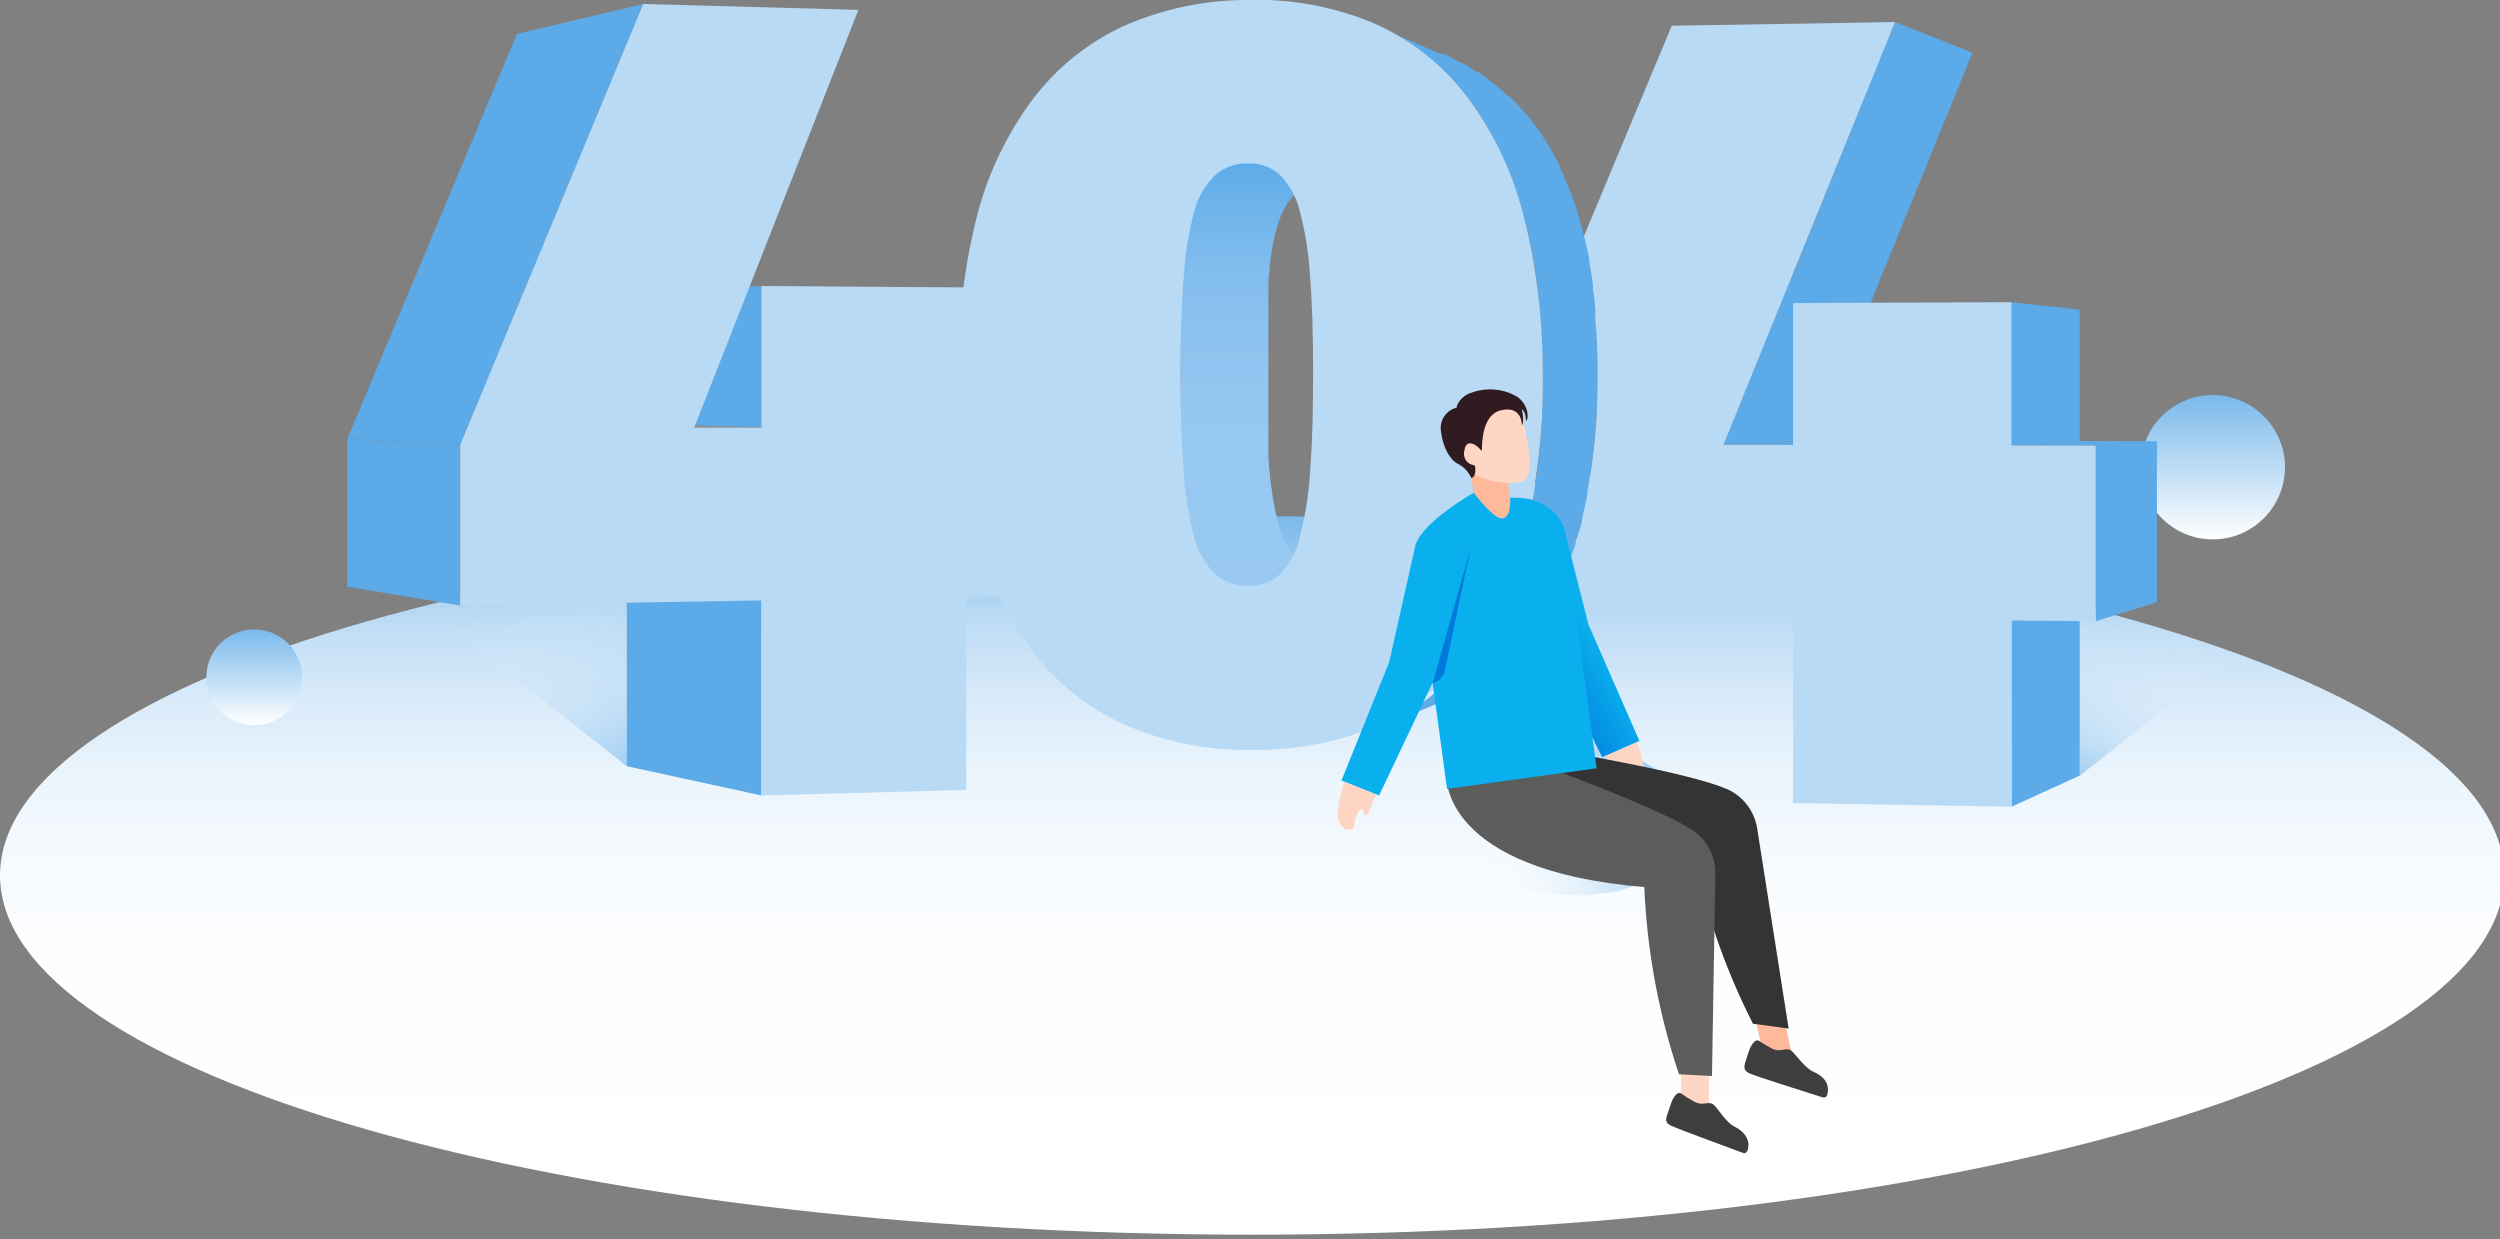 <?xml version="1.0" standalone="no"?><!DOCTYPE svg PUBLIC "-//W3C//DTD SVG 1.1//EN" "http://www.w3.org/Graphics/SVG/1.1/DTD/svg11.dtd"><svg height="118" node-id="1" sillyvg="true" template-height="118" template-width="238" version="1.1" viewBox="0 0 238 118" width="238" xmlns="http://www.w3.org/2000/svg" xmlns:xlink="http://www.w3.org/1999/xlink"><rect x="0" y="0" width="238" height="118" fill="#808080" stroke="none"/><defs node-id="118"><linearGradient gradientUnits="userSpaceOnUse" id="未命名的渐变_217" node-id="5" spreadMethod="pad" x1="119.2" x2="119.2" y1="117.54" y2="49.14"><stop offset="0" stop-color="#ffffff"></stop><stop offset="0.38" stop-color="#fdfeff"></stop><stop offset="0.53" stop-color="#f6fafe"></stop><stop offset="0.65" stop-color="#e9f4fc"></stop><stop offset="0.75" stop-color="#d8eaf9"></stop><stop offset="0.84" stop-color="#c1def6"></stop><stop offset="0.91" stop-color="#a4cff1"></stop><stop offset="0.98" stop-color="#83beec"></stop><stop offset="1" stop-color="#7ab9eb"></stop></linearGradient><linearGradient gradientUnits="userSpaceOnUse" id="未命名的渐变_16" node-id="15" spreadMethod="pad" x1="57.36" x2="49.35" y1="73.88" y2="54.06"><stop offset="0" stop-color="#5caae8" stop-opacity="0.5"></stop><stop offset="0.29" stop-color="#99caf1" stop-opacity="0.31"></stop><stop offset="0.6" stop-color="#d0e7f8" stop-opacity="0.14"></stop><stop offset="0.85" stop-color="#f2f8fd" stop-opacity="0.04"></stop><stop offset="1" stop-color="#ffffff" stop-opacity="0"></stop></linearGradient><linearGradient gradientUnits="userSpaceOnUse" id="未命名的渐变_16-2" node-id="21" spreadMethod="pad" x1="198.73" x2="205.85" y1="74.19" y2="58.92"><stop offset="0" stop-color="#5caae8" stop-opacity="0.5"></stop><stop offset="0.29" stop-color="#99caf1" stop-opacity="0.31"></stop><stop offset="0.6" stop-color="#d0e7f8" stop-opacity="0.14"></stop><stop offset="0.85" stop-color="#f2f8fd" stop-opacity="0.04"></stop><stop offset="1" stop-color="#ffffff" stop-opacity="0"></stop></linearGradient><linearGradient gradientUnits="userSpaceOnUse" id="未命名的渐变_19" node-id="22" spreadMethod="pad" x1="24.2" x2="24.2" y1="69.04" y2="59.93"><stop offset="0" stop-color="#ffffff"></stop><stop offset="1" stop-color="#7ab9eb"></stop></linearGradient><linearGradient gradientUnits="userSpaceOnUse" id="未命名的渐变_19-2" node-id="25" spreadMethod="pad" x1="210.66" x2="210.66" y1="51.35" y2="37.61"><stop offset="0" stop-color="#ffffff"></stop><stop offset="1" stop-color="#7ab9eb"></stop></linearGradient><linearGradient gradientTransform="matrix(0 1.05 -1.45 0 308.3 -50.98)" gradientUnits="userSpaceOnUse" id="未命名的渐变_14" node-id="26" spreadMethod="pad" x1="121.31" x2="123.07" y1="104.87" y2="115.69"><stop offset="0" stop-color="#5caae8" stop-opacity="0.5"></stop><stop offset="1" stop-color="#ffffff" stop-opacity="0"></stop></linearGradient><linearGradient gradientUnits="userSpaceOnUse" id="未命名的渐变_23" node-id="29" spreadMethod="pad" x1="-7761.811" x2="-7740.533" y1="1335.339" y2="1335.339"><stop offset="0" stop-color="#e4e5e6"></stop><stop offset="1" stop-color="#919396"></stop></linearGradient><linearGradient gradientUnits="userSpaceOnUse" id="未命名的渐变_248" node-id="32" spreadMethod="pad" x1="-4456.872" x2="-4456.872" y1="3436.257" y2="3456.576"><stop offset="0" stop-color="#5caae8"></stop><stop offset="0.09" stop-color="#6cb2ea"></stop><stop offset="0.25" stop-color="#80bced"></stop><stop offset="0.43" stop-color="#8ec3ef"></stop><stop offset="0.64" stop-color="#96c8f1"></stop><stop offset="1" stop-color="#99c9f1"></stop></linearGradient><linearGradient gradientUnits="userSpaceOnUse" id="未命名的渐变_248-2" node-id="39" spreadMethod="pad" x1="-4456.872" x2="-4456.872" y1="3173.231" y2="3186.718"><stop offset="0" stop-color="#5caae8"></stop><stop offset="0.09" stop-color="#6cb2ea"></stop><stop offset="0.25" stop-color="#80bced"></stop><stop offset="0.43" stop-color="#8ec3ef"></stop><stop offset="0.64" stop-color="#96c8f1"></stop><stop offset="1" stop-color="#99c9f1"></stop></linearGradient><linearGradient gradientUnits="userSpaceOnUse" id="未命名的渐变_23-2" node-id="40" spreadMethod="pad" x1="-6750.554" x2="-6731.753" y1="1324.242" y2="1324.242"><stop offset="0" stop-color="#e4e5e6"></stop><stop offset="1" stop-color="#919396"></stop></linearGradient><linearGradient gradientUnits="userSpaceOnUse" id="未命名的渐变_248-3" node-id="41" spreadMethod="pad" x1="-3667.602" x2="-3667.602" y1="3515.106" y2="3530.854"><stop offset="0" stop-color="#5caae8"></stop><stop offset="0.09" stop-color="#6cb2ea"></stop><stop offset="0.25" stop-color="#80bced"></stop><stop offset="0.43" stop-color="#8ec3ef"></stop><stop offset="0.64" stop-color="#96c8f1"></stop><stop offset="1" stop-color="#99c9f1"></stop></linearGradient><linearGradient gradientUnits="userSpaceOnUse" id="未命名的渐变_248-4" node-id="42" spreadMethod="pad" x1="-10349.699" x2="-10349.699" y1="7214.852" y2="7256.877"><stop offset="0" stop-color="#5caae8"></stop><stop offset="0.09" stop-color="#6cb2ea"></stop><stop offset="0.25" stop-color="#80bced"></stop><stop offset="0.43" stop-color="#8ec3ef"></stop><stop offset="0.64" stop-color="#96c8f1"></stop><stop offset="1" stop-color="#99c9f1"></stop></linearGradient><linearGradient gradientUnits="userSpaceOnUse" id="未命名的渐变_234" node-id="43" spreadMethod="pad" x1="-20801.645" x2="-20801.645" y1="11246.942" y2="11322.478"><stop offset="0" stop-color="#b8daf5"></stop><stop offset="0.04" stop-color="#beddf6"></stop><stop offset="0.2" stop-color="#d2e7f9"></stop><stop offset="0.39" stop-color="#e0eefb"></stop><stop offset="0.62" stop-color="#e8f3fd"></stop><stop offset="1" stop-color="#ebf4fd"></stop></linearGradient><linearGradient gradientUnits="userSpaceOnUse" id="未命名的渐变_248-5" node-id="50" spreadMethod="pad" x1="-5177.869" x2="-5177.869" y1="1324.324" y2="1324.691"><stop offset="0" stop-color="#5caae8"></stop><stop offset="0.09" stop-color="#6cb2ea"></stop><stop offset="0.25" stop-color="#80bced"></stop><stop offset="0.43" stop-color="#8ec3ef"></stop><stop offset="0.64" stop-color="#96c8f1"></stop><stop offset="1" stop-color="#99c9f1"></stop></linearGradient><linearGradient gradientUnits="userSpaceOnUse" id="未命名的渐变_248-6" node-id="51" spreadMethod="pad" x1="-8609.876" x2="-8609.876" y1="6972.45" y2="7015.02"><stop offset="0" stop-color="#5caae8"></stop><stop offset="0.09" stop-color="#6cb2ea"></stop><stop offset="0.25" stop-color="#80bced"></stop><stop offset="0.43" stop-color="#8ec3ef"></stop><stop offset="0.64" stop-color="#96c8f1"></stop><stop offset="1" stop-color="#99c9f1"></stop></linearGradient><linearGradient gradientUnits="userSpaceOnUse" id="未命名的渐变_248-7" node-id="52" spreadMethod="pad" x1="-1999.188" x2="-1999.188" y1="3470.313" y2="3495.96"><stop offset="0" stop-color="#5caae8"></stop><stop offset="0.09" stop-color="#6cb2ea"></stop><stop offset="0.25" stop-color="#80bced"></stop><stop offset="0.43" stop-color="#8ec3ef"></stop><stop offset="0.64" stop-color="#96c8f1"></stop><stop offset="1" stop-color="#99c9f1"></stop></linearGradient><linearGradient gradientUnits="userSpaceOnUse" id="未命名的渐变_248-8" node-id="53" spreadMethod="pad" x1="-1999.188" x2="-1999.188" y1="3199.102" y2="3212.764"><stop offset="0" stop-color="#5caae8"></stop><stop offset="0.09" stop-color="#6cb2ea"></stop><stop offset="0.25" stop-color="#80bced"></stop><stop offset="0.43" stop-color="#8ec3ef"></stop><stop offset="0.64" stop-color="#96c8f1"></stop><stop offset="1" stop-color="#99c9f1"></stop></linearGradient><linearGradient gradientUnits="userSpaceOnUse" id="未命名的渐变_248-9" node-id="54" spreadMethod="pad" x1="-1753.175" x2="-1753.175" y1="3699.495" y2="3716.532"><stop offset="0" stop-color="#5caae8"></stop><stop offset="0.09" stop-color="#6cb2ea"></stop><stop offset="0.25" stop-color="#80bced"></stop><stop offset="0.43" stop-color="#8ec3ef"></stop><stop offset="0.64" stop-color="#96c8f1"></stop><stop offset="1" stop-color="#99c9f1"></stop></linearGradient><linearGradient gradientUnits="userSpaceOnUse" id="未命名的渐变_248-10" node-id="55" spreadMethod="pad" x1="-4822.93" x2="-4822.93" y1="1314.197" y2="1314.635"><stop offset="0" stop-color="#5caae8"></stop><stop offset="0.09" stop-color="#6cb2ea"></stop><stop offset="0.25" stop-color="#80bced"></stop><stop offset="0.43" stop-color="#8ec3ef"></stop><stop offset="0.64" stop-color="#96c8f1"></stop><stop offset="1" stop-color="#99c9f1"></stop></linearGradient><linearGradient gradientUnits="userSpaceOnUse" id="未命名的渐变_234-2" node-id="56" spreadMethod="pad" x1="-21615.275" x2="-21615.275" y1="11297.144" y2="11371.922"><stop offset="0" stop-color="#b8daf5"></stop><stop offset="0.04" stop-color="#beddf6"></stop><stop offset="0.2" stop-color="#d2e7f9"></stop><stop offset="0.39" stop-color="#e0eefb"></stop><stop offset="0.62" stop-color="#e8f3fd"></stop><stop offset="1" stop-color="#ebf4fd"></stop></linearGradient><linearGradient gradientUnits="userSpaceOnUse" id="未命名的渐变_248-11" node-id="57" spreadMethod="pad" x1="126.44" x2="126.44" y1="54.09" y2="53.73"><stop offset="0" stop-color="#5caae8"></stop><stop offset="0.09" stop-color="#6cb2ea"></stop><stop offset="0.25" stop-color="#80bced"></stop><stop offset="0.43" stop-color="#8ec3ef"></stop><stop offset="0.64" stop-color="#96c8f1"></stop><stop offset="1" stop-color="#99c9f1"></stop></linearGradient><linearGradient gradientUnits="userSpaceOnUse" id="未命名的渐变_248-12" node-id="58" spreadMethod="pad" x1="119.91" x2="119.91" y1="15.17" y2="55.93"><stop offset="0" stop-color="#5caae8"></stop><stop offset="0.09" stop-color="#6cb2ea"></stop><stop offset="0.25" stop-color="#80bced"></stop><stop offset="0.43" stop-color="#8ec3ef"></stop><stop offset="0.64" stop-color="#96c8f1"></stop><stop offset="1" stop-color="#99c9f1"></stop></linearGradient><linearGradient gradientUnits="userSpaceOnUse" id="未命名的渐变_248-13" node-id="59" spreadMethod="pad" x1="127.26" x2="127.26" y1="53.73" y2="53.68"><stop offset="0" stop-color="#5caae8"></stop><stop offset="0.09" stop-color="#6cb2ea"></stop><stop offset="0.25" stop-color="#80bced"></stop><stop offset="0.43" stop-color="#8ec3ef"></stop><stop offset="0.64" stop-color="#96c8f1"></stop><stop offset="1" stop-color="#99c9f1"></stop></linearGradient><linearGradient gradientUnits="userSpaceOnUse" id="未命名的渐变_23-3" node-id="60" spreadMethod="pad" x1="-1555.656" x2="-1550.314" y1="2401.571" y2="2401.571"><stop offset="0" stop-color="#e4e5e6"></stop><stop offset="1" stop-color="#919396"></stop></linearGradient><linearGradient gradientUnits="userSpaceOnUse" id="未命名的渐变_23-4" node-id="61" spreadMethod="pad" x1="-1780.71" x2="-1774.869" y1="2167.179" y2="2167.179"><stop offset="0" stop-color="#e4e5e6"></stop><stop offset="1" stop-color="#919396"></stop></linearGradient><linearGradient gradientUnits="userSpaceOnUse" id="未命名的渐变_248-14" node-id="62" spreadMethod="pad" x1="-7754.925" x2="-7754.925" y1="10796.684" y2="10864.51"><stop offset="0" stop-color="#5caae8"></stop><stop offset="0.09" stop-color="#6cb2ea"></stop><stop offset="0.25" stop-color="#80bced"></stop><stop offset="0.43" stop-color="#8ec3ef"></stop><stop offset="0.64" stop-color="#96c8f1"></stop><stop offset="1" stop-color="#99c9f1"></stop></linearGradient><linearGradient gradientUnits="userSpaceOnUse" id="未命名的渐变_234-3" node-id="63" spreadMethod="pad" x1="-20869.012" x2="-20869.012" y1="11395.66" y2="11467.172"><stop offset="0" stop-color="#b8daf5"></stop><stop offset="0.04" stop-color="#beddf6"></stop><stop offset="0.2" stop-color="#d2e7f9"></stop><stop offset="0.39" stop-color="#e0eefb"></stop><stop offset="0.62" stop-color="#e8f3fd"></stop><stop offset="1" stop-color="#ebf4fd"></stop></linearGradient><linearGradient gradientTransform="matrix(-1 0.03 0.03 1 1675.98 -20.44)" gradientUnits="userSpaceOnUse" id="未命名的渐变_18" node-id="64" spreadMethod="pad" x1="1531.31" x2="1524.51" y1="40.08" y2="36.4"><stop offset="0" stop-color="#007adc"></stop><stop offset="1" stop-color="#0ab0ed"></stop></linearGradient><linearGradient gradientUnits="userSpaceOnUse" id="未命名的渐变_18-2" node-id="67" spreadMethod="pad" x1="-135.83" x2="-109.49" y1="71.58" y2="56.37"><stop offset="0" stop-color="#007adc"></stop><stop offset="1" stop-color="#0ab0ed"></stop></linearGradient></defs><g node-id="543"><path d="M 238.40 83.34 C 238.40 102.23 185.03 117.54 119.20 117.54 C 53.37 117.54 0.00 102.23 0.00 83.34 C -0.00 64.45 53.37 49.14 119.20 49.14 C 185.03 49.14 238.40 64.45 238.40 83.34 Z" fill="url(#未命名的渐变_217)" fill-rule="nonzero" group-id="1" node-id="459" stroke="none" target-height="68.4" target-width="238.4" target-x="0" target-y="49.14"></path><path d="M 59.67 53.70 C 52.76 54.85 46.29 56.19 40.34 57.70 L 59.67 72.95 Z" fill="url(#未命名的渐变_16)" fill-rule="nonzero" group-id="1" node-id="461" stroke="none" target-height="19.25" target-width="19.33" target-x="40.34" target-y="53.7"></path><path d="M 198.00 57.67 L 198.00 73.84 L 212.81 62.15 C 208.34 60.54 203.38 59.00 198.00 57.67 Z" fill="url(#未命名的渐变_16-2)" fill-rule="nonzero" group-id="1" node-id="463" stroke="none" target-height="16.17" target-width="14.81" target-x="198" target-y="57.67"></path><path d="M 28.76 64.48 C 28.76 67.00 26.72 69.04 24.20 69.04 C 21.68 69.04 19.64 67.00 19.64 64.48 C 19.64 61.96 21.68 59.92 24.20 59.92 C 26.72 59.92 28.76 61.96 28.76 64.48 Z" fill="url(#未命名的渐变_19)" fill-rule="nonzero" group-id="1" node-id="465" stroke="none" target-height="9.12" target-width="9.12" target-x="19.64" target-y="59.92"></path><path d="M 217.53 44.48 C 217.53 48.27 214.45 51.35 210.66 51.35 C 206.87 51.35 203.79 48.27 203.79 44.48 C 203.79 40.69 206.87 37.61 210.66 37.61 C 214.45 37.61 217.53 40.69 217.53 44.48 Z" fill="url(#未命名的渐变_19-2)" fill-rule="nonzero" group-id="1" node-id="467" stroke="none" target-height="13.74" target-width="13.74" target-x="203.79" target-y="37.61"></path><g node-id="544"><path d="M 149.14 70.18 L 152.56 70.85 L 155.46 71.92 L 157.97 73.43 L 159.73 75.12 L 160.56 76.43 L 160.99 77.74 L 161.04 79.09 L 160.69 80.39 L 159.99 81.58 L 158.88 82.67 L 156.79 83.93 L 154.01 84.85 L 150.95 85.26 L 147.46 85.15 L 144.04 84.48 L 141.15 83.41 L 138.64 81.90 L 136.88 80.21 L 136.04 78.90 L 135.62 77.59 L 135.56 76.24 L 135.91 74.94 L 136.62 73.75 L 137.72 72.66 L 139.81 71.40 L 142.60 70.48 L 145.66 70.07 L 149.14 70.18 Z" fill="url(#未命名的渐变_14)" fill-rule="nonzero" group-id="1,2" node-id="471" stroke="none" target-height="15.19" target-width="25.48" target-x="135.56" target-y="70.07"></path></g><g node-id="545"><path d="M 91.99 40.62 L 77.82 40.24 L 84.56 40.22 L 99.23 40.60 L 91.99 40.62 Z" fill="url(#未命名的渐变_23)" fill-rule="nonzero" group-id="1,3" id="路径" node-id="79" stroke="none" target-height="0.4" target-width="21.41" target-x="77.82" target-y="40.22"></path><path d="M 72.49 57.16 L 72.49 75.73 L 59.67 72.94 L 59.67 55.46 L 72.49 57.16 Z" fill="url(#未命名的渐变_248)" fill-rule="nonzero" group-id="1,3" id="路径-2" node-id="80" stroke="none" target-height="20.27" target-width="12.82" target-x="59.67" target-y="55.46"></path><path d="M 72.49 40.70 L 59.67 40.30 L 59.67 27.91 L 72.49 27.23 L 72.49 40.70 Z" fill="url(#未命名的渐变_248-2)" fill-rule="nonzero" group-id="1,3" id="路径-3" node-id="81" stroke="none" target-height="13.47" target-width="12.82" target-x="59.67" target-y="27.23"></path><path d="M 66.09 40.72 L 53.72 40.32 L 59.67 40.30 L 72.49 40.70 L 66.09 40.72 Z" fill="url(#未命名的渐变_23-2)" fill-rule="nonzero" group-id="1,3" id="路径-4" node-id="82" stroke="none" target-height="0.42" target-width="18.77" target-x="53.72" target-y="40.3"></path><path d="M 43.81 57.65 L 33.06 55.86 L 33.06 41.80 L 43.81 42.34 L 43.81 57.65 Z" fill="url(#未命名的渐变_248-3)" fill-rule="nonzero" group-id="1,3" id="路径-5" node-id="83" stroke="none" target-height="15.85" target-width="10.75" target-x="33.06" target-y="41.8"></path><path d="M 43.81 42.34 L 33.06 41.80 L 49.21 3.23 L 61.23 0.38 L 43.81 42.34 Z" fill="url(#未命名的渐变_248-4)" fill-rule="nonzero" group-id="1,3" id="路径-6" node-id="84" stroke="none" target-height="41.96" target-width="28.17" target-x="33.06" target-y="0.38"></path><path d="M 99.23 40.60 L 99.23 56.72 L 91.99 56.85 L 91.99 75.20 L 89.49 75.27 L 72.49 75.73 L 72.49 57.16 L 59.67 57.38 L 43.81 57.65 L 43.81 42.34 L 61.23 0.38 L 81.72 0.94 L 66.08 40.72 L 72.49 40.71 L 72.49 27.23 L 86.74 27.33 L 91.99 27.36 L 91.99 40.62 L 99.23 40.60 Z" fill="url(#未命名的渐变_234)" fill-rule="nonzero" group-id="1,3" id="路径-7" node-id="85" stroke="none" target-height="75.35" target-width="55.42" target-x="43.81" target-y="0.38"></path></g><g node-id="546"><path d="M 164.08 42.34 L 172.74 41.93 L 178.83 41.94 L 170.70 42.35 L 164.08 42.34 Z" fill="url(#未命名的渐变_248-5)" fill-rule="nonzero" group-id="1,4" id="路径-8" node-id="87" stroke="none" target-height="0.42" target-width="14.75" target-x="164.08" target-y="41.93"></path><path d="M 180.41 2.10 L 187.78 5.02 L 172.74 41.93 L 164.08 42.34 L 180.41 2.10 Z" fill="url(#未命名的渐变_248-6)" fill-rule="nonzero" group-id="1,4" id="路径-9" node-id="88" stroke="none" target-height="40.24" target-width="23.7" target-x="164.08" target-y="2.1"></path><path d="M 197.99 57.26 L 197.99 73.84 L 191.50 76.80 L 191.50 59.07 L 197.99 57.26 Z" fill="url(#未命名的渐变_248-7)" fill-rule="nonzero" group-id="1,4" id="路径-10" node-id="89" stroke="none" target-height="19.54" target-width="6.49" target-x="191.5" target-y="57.26"></path><path d="M 191.50 28.77 L 197.99 29.48 L 197.99 41.98 L 191.50 42.40 L 191.50 28.77 Z" fill="url(#未命名的渐变_248-8)" fill-rule="nonzero" group-id="1,4" id="路径-11" node-id="90" stroke="none" target-height="13.63" target-width="6.49" target-x="191.5" target-y="28.77"></path><path d="M 199.50 42.42 L 205.34 42.00 L 205.34 57.33 L 199.50 59.14 L 199.50 42.42 Z" fill="url(#未命名的渐变_248-9)" fill-rule="nonzero" group-id="1,4" id="路径-12" node-id="91" stroke="none" target-height="17.14" target-width="5.84" target-x="199.5" target-y="42"></path><path d="M 191.50 42.40 L 197.99 41.98 L 205.34 42.00 L 199.50 42.42 L 191.50 42.40 Z" fill="url(#未命名的渐变_248-10)" fill-rule="nonzero" group-id="1,4" id="路径-13" node-id="92" stroke="none" target-height="0.44" target-width="13.84" target-x="191.5" target-y="41.98"></path><path d="M 199.51 42.42 L 199.51 59.15 L 197.99 59.13 L 191.50 59.07 L 191.50 76.80 L 170.70 76.45 L 170.70 58.85 L 141.91 58.56 L 141.91 43.77 L 159.15 2.45 L 180.41 2.10 L 164.08 42.34 L 170.70 42.35 L 170.70 28.85 L 191.50 28.77 L 191.50 42.40 L 199.51 42.42 Z" fill="url(#未命名的渐变_234-2)" fill-rule="nonzero" group-id="1,4" id="路径-14" node-id="93" stroke="none" target-height="74.7" target-width="57.6" target-x="141.91" target-y="2.1"></path></g><g node-id="547"><path d="M 126.29 54.09 L 127.11 54.09 L 127.11 53.74 L 125.72 54.05 C 125.91 54.08 126.10 54.09 126.29 54.09 Z" fill="url(#未命名的渐变_248-11)" fill-rule="nonzero" group-id="1,5" node-id="493" stroke="none" target-height="0.35" target-width="1.39" target-x="125.72" target-y="53.74"></path><path d="M 124.09 53.53 C 123.88 53.40 123.67 53.26 123.49 53.09 C 123.31 52.93 123.15 52.76 123.00 52.57 L 122.90 52.44 C 122.76 52.25 122.63 52.05 122.49 51.83 L 122.49 51.83 C 122.37 51.60 122.24 51.34 122.12 51.06 C 122.12 50.99 122.06 50.94 122.04 50.87 C 121.93 50.59 121.82 50.30 121.72 49.97 L 121.72 49.87 C 121.63 49.56 121.55 49.24 121.47 48.87 C 121.45 48.80 121.43 48.72 121.41 48.65 C 121.34 48.29 121.26 47.92 121.19 47.52 C 121.18 47.36 121.16 47.20 121.12 47.05 C 121.12 46.75 121.03 46.44 120.99 46.12 C 120.98 45.93 120.95 45.74 120.92 45.55 C 120.92 45.23 120.85 44.90 120.82 44.55 C 120.79 44.20 120.82 43.98 120.75 43.68 L 120.75 43.46 C 120.75 43.40 120.75 43.34 120.75 43.28 L 120.75 27.00 C 120.75 27.00 120.75 26.94 120.75 26.91 C 120.76 26.49 120.80 26.07 120.87 25.65 L 120.87 25.38 C 120.93 24.90 120.99 24.44 121.06 24.01 L 121.06 23.90 C 121.13 23.45 121.22 23.03 121.31 22.63 C 121.40 22.22 121.50 21.85 121.61 21.49 C 121.72 21.13 121.84 20.81 121.97 20.49 C 122.09 20.21 122.23 19.93 122.38 19.66 C 122.52 19.41 122.67 19.18 122.85 18.96 C 123.00 18.78 123.17 18.60 123.34 18.44 L 123.44 18.36 C 123.73 18.09 124.07 17.88 124.44 17.74 C 124.62 17.67 124.80 17.61 124.99 17.57 L 125.25 17.50 C 125.54 17.45 125.84 17.42 126.14 17.42 L 127.09 17.42 L 127.36 17.47 L 123.03 16.47 C 121.01 14.96 118.32 14.72 116.06 15.84 C 113.81 16.97 112.39 19.28 112.39 21.80 L 112.39 49.28 C 112.39 51.72 113.73 53.97 115.88 55.13 C 118.03 56.29 120.64 56.19 122.69 54.85 L 122.60 54.75 L 125.71 54.05 C 125.37 54.02 125.03 53.95 124.71 53.84 C 124.49 53.76 124.29 53.65 124.09 53.53 Z" fill="url(#未命名的渐变_248-12)" fill-rule="nonzero" group-id="1,5" node-id="495" stroke="none" target-height="41.57" target-width="14.97" target-x="112.39" target-y="14.72"></path><path d="M 127.14 53.73 L 127.14 53.73 L 127.38 53.68 L 127.14 53.73 Z" fill="url(#未命名的渐变_248-13)" fill-rule="nonzero" group-id="1,5" node-id="497" stroke="none" target-height="0.05" target-width="0.24" target-x="127.14" target-y="53.68"></path><g node-id="550"><path d="M 146.77 32.00 L 152.01 32.32 L 152.01 38.60 L 152.01 39.55 L 146.77 39.91 C 146.77 39.57 146.77 39.22 146.77 38.91 C 146.77 38.60 146.77 38.21 146.77 37.85 C 146.79 37.49 146.79 37.14 146.77 36.78 L 146.77 32.82 C 146.79 32.51 146.79 32.21 146.77 31.90" fill="url(#未命名的渐变_23-3)" fill-rule="nonzero" group-id="1,5,8" node-id="500" stroke="none" target-height="8.01" target-width="5.24" target-x="146.77" target-y="31.9"></path><path d="M 146.74 40.00 L 151.98 39.64 C 151.98 40.12 151.92 40.64 151.88 41.07 C 151.84 41.50 151.80 42.00 151.75 42.46 C 151.70 42.92 151.65 43.38 151.59 43.82 C 151.53 44.26 151.47 44.70 151.40 45.14 L 146.11 45.97 C 146.18 45.50 146.25 44.97 146.32 44.52 C 146.39 44.07 146.44 43.52 146.49 43.04 C 146.54 42.56 146.59 42.04 146.63 41.52 C 146.67 41.00 146.70 40.52 146.74 39.96" fill="url(#未命名的渐变_23-4)" fill-rule="nonzero" group-id="1,5,8" node-id="502" stroke="none" target-height="6.33" target-width="5.87" target-x="146.11" target-y="39.64"></path><path d="M 152.09 35.71 C 152.09 34.54 152.09 33.40 152.00 32.28 L 152.00 32.28 C 152.00 31.66 151.93 31.06 151.88 30.47 L 151.88 30.14 L 151.88 29.63 C 151.87 29.32 151.84 29.01 151.80 28.71 C 151.80 28.41 151.70 27.88 151.64 27.51 C 151.66 27.39 151.66 27.28 151.64 27.16 L 151.64 27.00 C 151.57 26.44 151.47 25.89 151.37 25.34 L 151.30 24.96 L 151.30 24.69 C 151.28 24.55 151.25 24.41 151.21 24.27 C 151.15 24.00 151.10 23.71 151.04 23.44 C 150.98 23.17 150.92 22.94 150.85 22.68 C 150.78 22.42 150.74 22.23 150.68 22.01 L 150.58 21.63 C 150.45 21.15 150.31 20.63 150.16 20.22 C 150.15 20.13 150.12 20.04 150.08 19.95 C 150.08 19.93 150.08 19.91 150.08 19.89 C 149.90 19.32 149.70 18.78 149.49 18.23 L 149.42 18.05 C 149.24 17.59 149.04 17.16 148.85 16.72 C 148.75 16.50 148.66 16.26 148.56 16.05 L 148.50 15.95 L 148.50 15.83 C 148.27 15.36 148.02 14.91 147.77 14.47 C 147.69 14.33 147.61 14.17 147.53 14.03 C 147.16 13.41 146.77 12.81 146.37 12.23 L 146.37 12.23 C 146.28 12.10 146.17 11.98 146.07 11.85 C 145.75 11.43 145.45 11.02 145.07 10.63 L 145.00 10.55 C 144.78 10.28 144.55 10.03 144.30 9.78 C 144.18 9.65 144.04 9.52 143.91 9.40 L 143.81 9.29 L 143.74 9.22 L 143.40 9.00 C 143.15 8.76 142.90 8.53 142.63 8.31 C 142.52 8.21 142.41 8.13 142.30 8.04 L 142.09 7.87 L 141.84 7.66 L 141.30 7.25 L 140.74 6.86 L 140.67 6.86 L 140.60 6.86 L 140.18 6.59 L 139.60 6.23 L 139.09 5.95 L 139.01 5.95 L 139.01 5.95 L 138.63 5.75 L 138.00 5.38 L 137.46 5.14 L 137.19 5.14 L 130.63 2.34 C 131.28 2.61 131.90 2.92 132.51 3.25 L 132.57 3.25 C 133.17 3.57 133.74 3.92 134.31 4.25 L 134.38 4.25 C 134.94 4.63 135.48 5.05 136.00 5.49 L 136.22 5.67 C 136.69 6.06 137.15 6.50 137.60 6.90 L 137.79 7.09 C 138.22 7.52 138.62 7.97 139.05 8.45 C 139.41 8.87 139.75 9.31 140.05 9.78 C 140.17 9.94 140.29 10.08 140.40 10.24 C 140.85 10.86 141.23 11.52 141.67 12.24 C 141.76 12.41 141.84 12.58 141.94 12.75 C 142.25 13.29 142.52 13.84 142.77 14.41 C 142.90 14.68 143.02 14.98 143.14 15.24 C 143.36 15.71 143.57 16.19 143.76 16.69 C 144.03 17.36 144.28 18.05 144.51 18.76 C 144.52 18.86 144.55 18.96 144.60 19.05 C 144.80 19.69 144.99 20.35 145.17 21.05 C 145.24 21.29 145.29 21.54 145.35 21.79 C 145.49 22.35 145.62 22.92 145.74 23.50 L 145.89 24.27 C 146.04 25.05 146.17 25.84 146.29 26.66 L 146.29 27.04 C 146.39 27.80 146.48 28.57 146.55 29.35 C 146.54 29.54 146.56 29.73 146.61 29.91 C 146.78 31.85 146.86 33.88 146.86 35.99 C 146.90 39.98 146.57 43.96 145.86 47.89 L 145.86 48.14 C 145.69 48.97 145.51 49.80 145.31 50.58 C 145.31 50.62 145.31 50.66 145.31 50.70 C 145.10 51.53 144.88 52.30 144.63 53.07 C 144.61 53.13 144.59 53.18 144.57 53.24 C 144.32 54.00 144.05 54.74 143.74 55.46 L 143.74 55.55 C 143.44 56.29 143.13 57.00 142.79 57.69 L 142.79 57.69 C 142.46 58.38 142.10 59.04 141.73 59.69 L 141.73 59.78 C 141.36 60.40 140.97 60.99 140.57 61.57 L 140.46 61.71 C 140.07 62.26 139.63 62.79 139.24 63.29 L 139.15 63.40 C 138.74 63.88 138.32 64.34 137.86 64.79 L 137.58 65.06 C 137.13 65.49 136.67 65.89 136.20 66.30 L 136.04 66.42 C 135.59 66.79 135.12 67.13 134.64 67.42 L 134.37 67.61 C 133.86 67.94 133.37 68.26 132.81 68.55 L 132.47 68.73 C 131.91 69.02 131.35 69.30 130.76 69.56 L 137.32 66.76 C 137.86 66.54 138.38 66.28 138.89 66.00 L 139.20 65.83 L 139.47 65.70 C 139.87 65.48 140.26 65.24 140.64 64.97 L 140.90 64.80 L 141.46 64.42 C 141.70 64.25 141.94 64.05 142.18 63.86 L 142.33 63.74 C 142.65 63.47 142.98 63.19 143.33 62.91 L 143.64 62.60 L 143.78 62.48 L 143.90 62.35 C 144.27 61.98 144.65 61.59 145.00 61.19 L 145.08 61.08 L 145.16 60.99 L 145.52 60.56 L 146.03 59.90 L 146.30 59.53 L 146.39 59.40 L 146.52 59.22 C 146.68 58.99 146.84 58.75 146.99 58.51 L 147.39 57.88 L 147.45 57.77 L 147.45 57.69 C 147.54 57.53 147.63 57.38 147.72 57.22 C 147.81 57.06 147.97 56.78 148.09 56.55 L 148.44 55.86 L 148.44 55.86 C 148.56 55.63 148.66 55.39 148.77 55.15 C 148.88 54.91 148.99 54.68 149.09 54.43 L 149.31 53.90 L 149.31 53.81 L 149.31 53.69 L 149.59 52.94 C 149.69 52.67 149.79 52.39 149.88 52.11 L 150.00 51.76 L 150.00 51.60 C 150.02 51.49 150.06 51.38 150.11 51.27 C 150.20 50.99 150.28 50.70 150.37 50.44 C 150.46 50.18 150.53 49.86 150.61 49.61 L 150.61 49.39 C 150.68 49.12 150.74 48.87 150.80 48.56 C 150.86 48.25 150.96 47.88 151.03 47.56 L 151.10 47.14 C 151.10 47.10 151.10 47.07 151.10 47.03 L 151.10 46.91 L 151.17 46.49 C 151.24 46.13 151.30 45.77 151.36 45.41 L 151.36 45.41 C 151.86 42.20 152.11 38.96 152.09 35.71 Z" fill="url(#未命名的渐变_248-14)" fill-rule="nonzero" group-id="1,5,8" node-id="504" stroke="none" target-height="67.22" target-width="21.48" target-x="130.63" target-y="2.34"></path></g><path d="M 145.71 23.39 C 145.49 22.31 145.24 21.27 144.97 20.26 C 143.92 16.18 142.06 12.35 139.50 9.00 C 137.19 6.03 134.18 3.69 130.73 2.19 C 126.96 0.62 122.90 -0.13 118.82 0.00 C 114.72 -0.01 110.67 0.84 106.92 2.50 C 103.51 4.09 100.54 6.49 98.28 9.50 C 95.82 12.82 94.02 16.59 93.00 20.60 C 91.76 25.54 91.16 30.62 91.23 35.71 C 91.16 40.80 91.76 45.88 93.00 50.82 C 94.01 54.83 95.79 58.61 98.24 61.94 C 100.49 64.92 103.44 67.31 106.83 68.89 C 110.58 70.55 114.63 71.40 118.73 71.39 C 120.64 71.43 122.55 71.30 124.43 71.00 C 126.58 70.68 128.69 70.09 130.69 69.24 C 134.15 67.74 137.18 65.40 139.51 62.43 C 142.08 59.08 143.95 55.25 145.00 51.17 C 146.31 46.12 146.94 40.92 146.87 35.71 C 146.89 31.58 146.50 27.45 145.71 23.39 Z M 123.71 51.31 C 123.39 52.62 122.71 53.81 121.76 54.76 C 120.93 55.47 119.85 55.83 118.76 55.76 C 117.64 55.79 116.55 55.40 115.70 54.66 C 114.73 53.70 114.04 52.51 113.70 51.19 C 113.15 49.16 112.82 47.08 112.70 44.98 C 112.48 42.42 112.39 39.33 112.39 35.66 C 112.39 31.99 112.48 28.87 112.70 26.31 C 112.82 24.21 113.15 22.13 113.70 20.10 C 114.04 18.79 114.73 17.60 115.70 16.66 C 116.55 15.92 117.64 15.53 118.76 15.57 C 119.85 15.50 120.93 15.85 121.76 16.57 C 122.71 17.51 123.39 18.70 123.71 20.00 C 124.26 22.03 124.59 24.12 124.71 26.22 C 124.92 28.80 125.01 31.91 125.01 35.62 C 125.01 39.33 124.92 42.41 124.71 44.99 C 124.59 47.10 124.25 49.18 123.71 51.22 Z" fill="url(#未命名的渐变_234-3)" fill-rule="nonzero" group-id="1,5" id="形状" node-id="102" stroke="none" target-height="71.56" target-width="55.78" target-x="91.16" target-y="-0.13"></path></g><path d="M 128.91 78.65 C 129.04 77.39 129.46 77.10 129.65 77.03 C 129.67 77.02 129.70 77.02 129.72 77.04 C 129.74 77.05 129.76 77.07 129.76 77.10 C 129.77 77.24 129.82 77.38 129.89 77.51 C 129.92 77.57 129.98 77.61 130.05 77.61 C 130.12 77.61 130.18 77.57 130.21 77.51 L 130.99 75.65 L 127.99 74.43 C 127.64 75.42 127.43 76.45 127.36 77.49 C 127.33 77.82 127.40 78.14 127.56 78.43 C 127.76 78.88 128.29 79.09 128.75 78.90 C 128.85 78.85 128.91 78.76 128.91 78.65 Z" fill="#fed4c2" fill-rule="nonzero" group-id="1" node-id="509" stroke="none" target-height="4.66" target-width="3.66" target-x="127.33" target-y="74.43"></path><path d="M 160.02 102.04 L 162.69 102.04 L 162.69 105.27 L 160.02 105.27 Z" fill="#ffd5c3" fill-rule="nonzero" group-id="1" node-id="511" stroke="none" target-height="3.23" target-width="2.67" target-x="160.02" target-y="102.04"></path><path d="M 167.16 97.20 L 169.76 96.62 L 170.53 100.10 L 167.93 100.67 Z" fill="#feb99b" fill-rule="nonzero" group-id="1,6" node-id="515" stroke="none" target-height="4.05" target-width="3.37" target-x="167.16" target-y="96.62"></path><path d="M 155.00 74.91 C 154.84 73.65 154.41 73.38 154.21 73.32 C 154.19 73.31 154.16 73.31 154.14 73.33 C 154.12 73.34 154.10 73.36 154.10 73.39 C 154.09 73.53 154.05 73.67 153.98 73.80 C 153.95 73.86 153.89 73.90 153.82 73.90 C 153.75 73.90 153.69 73.86 153.66 73.80 L 152.83 71.96 L 155.83 70.66 C 156.20 71.62 156.44 72.63 156.55 73.66 C 156.59 73.99 156.52 74.32 156.37 74.61 C 156.18 75.07 155.66 75.29 155.20 75.12 C 155.10 75.09 155.02 75.01 155.00 74.91 Z" fill="#fed4c2" fill-rule="nonzero" group-id="1" node-id="518" stroke="none" target-height="4.63" target-width="3.76" target-x="152.83" target-y="70.66"></path><path d="M 148.90 50.30 L 151.22 59.45 L 156.07 70.53 L 152.53 72.07 L 147.07 61.31 L 143.04 48.35 L 148.90 50.30 Z" fill="url(#未命名的渐变_18)" fill-rule="nonzero" group-id="1" node-id="520" stroke="none" target-height="23.72" target-width="13.03" target-x="143.04" target-y="48.35"></path><path d="M 140.42 74.39 C 140.42 74.39 142.12 80.69 161.04 80.39 C 162.18 86.32 164.15 92.07 166.88 97.46 L 170.28 97.92 L 167.28 78.84 C 167.01 77.17 165.90 75.75 164.34 75.09 C 160.67 73.53 149.00 71.58 149.00 71.58 Z" fill="#343434" fill-rule="nonzero" group-id="1" node-id="522" stroke="none" target-height="26.34" target-width="29.86" target-x="140.42" target-y="71.58"></path><path d="M 137.72 74.00 C 137.72 74.00 137.30 82.85 156.54 84.45 C 156.79 90.52 157.91 96.52 159.84 102.27 L 162.98 102.44 L 163.30 83.19 C 163.33 81.50 162.49 79.92 161.08 79.00 C 157.79 76.85 146.71 72.83 146.71 72.83 Z" fill="#5c5c5c" fill-rule="nonzero" group-id="1" node-id="524" stroke="none" target-height="29.61" target-width="26.03" target-x="137.3" target-y="72.83"></path><path d="M 160.00 104.07 C 159.74 103.95 159.31 104.26 159.00 105.29 C 158.69 106.32 158.29 106.79 159.10 107.17 C 159.91 107.55 164.57 109.24 165.89 109.74 C 166.34 109.91 166.40 109.41 166.42 109.29 C 166.53 108.77 166.42 107.90 165.06 107.22 C 164.06 106.64 163.43 105.22 162.96 105.06 C 162.49 104.90 162.13 105.26 161.38 104.93 C 160.90 104.67 160.44 104.38 160.00 104.07 Z" fill="#3e3e3e" fill-rule="nonzero" group-id="1" node-id="526" stroke="none" target-height="5.96" target-width="8.24" target-x="158.29" target-y="103.95"></path><path d="M 167.41 99.06 C 167.14 98.95 166.73 99.28 166.41 100.32 C 166.09 101.36 165.77 101.85 166.59 102.20 C 167.41 102.55 172.15 104.03 173.49 104.46 C 173.94 104.61 173.98 104.11 174.00 103.99 C 174.08 103.47 174.00 102.60 172.55 101.99 C 171.55 101.45 170.83 100.09 170.36 99.93 C 169.89 99.77 169.54 100.16 168.78 99.87 C 168.31 99.62 167.85 99.35 167.41 99.06 Z" fill="#3e3e3e" fill-rule="nonzero" group-id="1" node-id="528" stroke="none" target-height="5.66" target-width="8.31" target-x="165.77" target-y="98.95"></path><path d="M 139.84 44.21 L 143.16 43.66 L 144.17 49.78 L 140.86 50.33 Z" fill="#feb99b" fill-rule="nonzero" group-id="1,7" node-id="532" stroke="none" target-height="6.67" target-width="4.33" target-x="139.84" target-y="43.66"></path><path d="M 144.87 39.64 C 144.87 39.64 146.42 45.02 145.05 45.76 C 143.90 46.38 140.66 45.69 139.89 44.76 C 138.97 43.66 139.37 40.92 139.37 40.92 L 142.00 38.45 L 144.55 38.82 Z" fill="#ffd5c3" fill-rule="nonzero" group-id="1" node-id="535" stroke="none" target-height="7.93" target-width="7.45" target-x="138.97" target-y="38.45"></path><path d="M 140.06 45.50 C 140.06 45.50 140.55 45.50 140.44 44.42 C 140.43 44.36 140.38 44.30 140.32 44.29 C 139.99 44.24 139.70 44.06 139.53 43.78 C 139.36 43.50 139.32 43.15 139.42 42.84 C 139.61 41.68 140.62 42.38 140.97 42.84 C 140.98 42.86 141.00 42.88 141.03 42.88 C 141.05 42.88 141.07 42.86 141.08 42.84 C 141.08 41.97 141.17 39.46 142.88 39.06 C 144.95 38.58 144.88 40.48 144.88 40.48 C 144.88 40.48 145.15 40.32 144.88 38.95 C 144.88 38.95 145.31 39.21 145.26 40.08 C 145.26 40.08 145.49 39.98 145.42 39.39 C 145.34 38.73 144.97 38.13 144.42 37.76 C 143.10 36.99 141.50 36.86 140.07 37.39 C 139.63 37.52 139.24 37.79 138.96 38.16 C 138.82 38.35 138.71 38.58 138.66 38.81 C 137.68 39.06 137.04 40.00 137.17 41.00 C 137.37 42.68 138.06 43.81 138.85 44.19 C 139.39 44.47 139.82 44.94 140.06 45.50 Z" fill="#301b20" fill-rule="nonzero" group-id="1" node-id="537" stroke="none" target-height="8.64" target-width="8.45" target-x="137.04" target-y="36.86"></path><path d="M 152.00 73.14 L 148.90 50.30 C 148.90 50.30 148.00 47.16 143.76 47.39 C 143.76 47.39 143.94 49.14 143.09 49.34 C 142.24 49.54 140.30 46.91 140.30 46.91 C 140.30 46.91 135.43 49.65 134.75 51.91 L 134.75 51.91 C 134.72 52.00 134.70 52.08 134.69 52.17 L 132.25 63.04 L 127.71 74.30 L 131.29 75.73 L 136.38 65.00 L 137.76 75.10 Z" fill="url(#未命名的渐变_18-2)" fill-rule="nonzero" group-id="1" node-id="539" stroke="none" target-height="28.82" target-width="24.29" target-x="127.71" target-y="46.91"></path><path d="M 136.45 64.83 L 136.37 64.99 L 136.37 64.99 C 136.96 64.89 137.43 64.44 137.55 63.86 L 140.00 52.19 Z" fill="#007adc" fill-rule="nonzero" group-id="1" node-id="541" stroke="none" target-height="12.8" target-width="3.63" target-x="136.37" target-y="52.19"></path></g></svg>